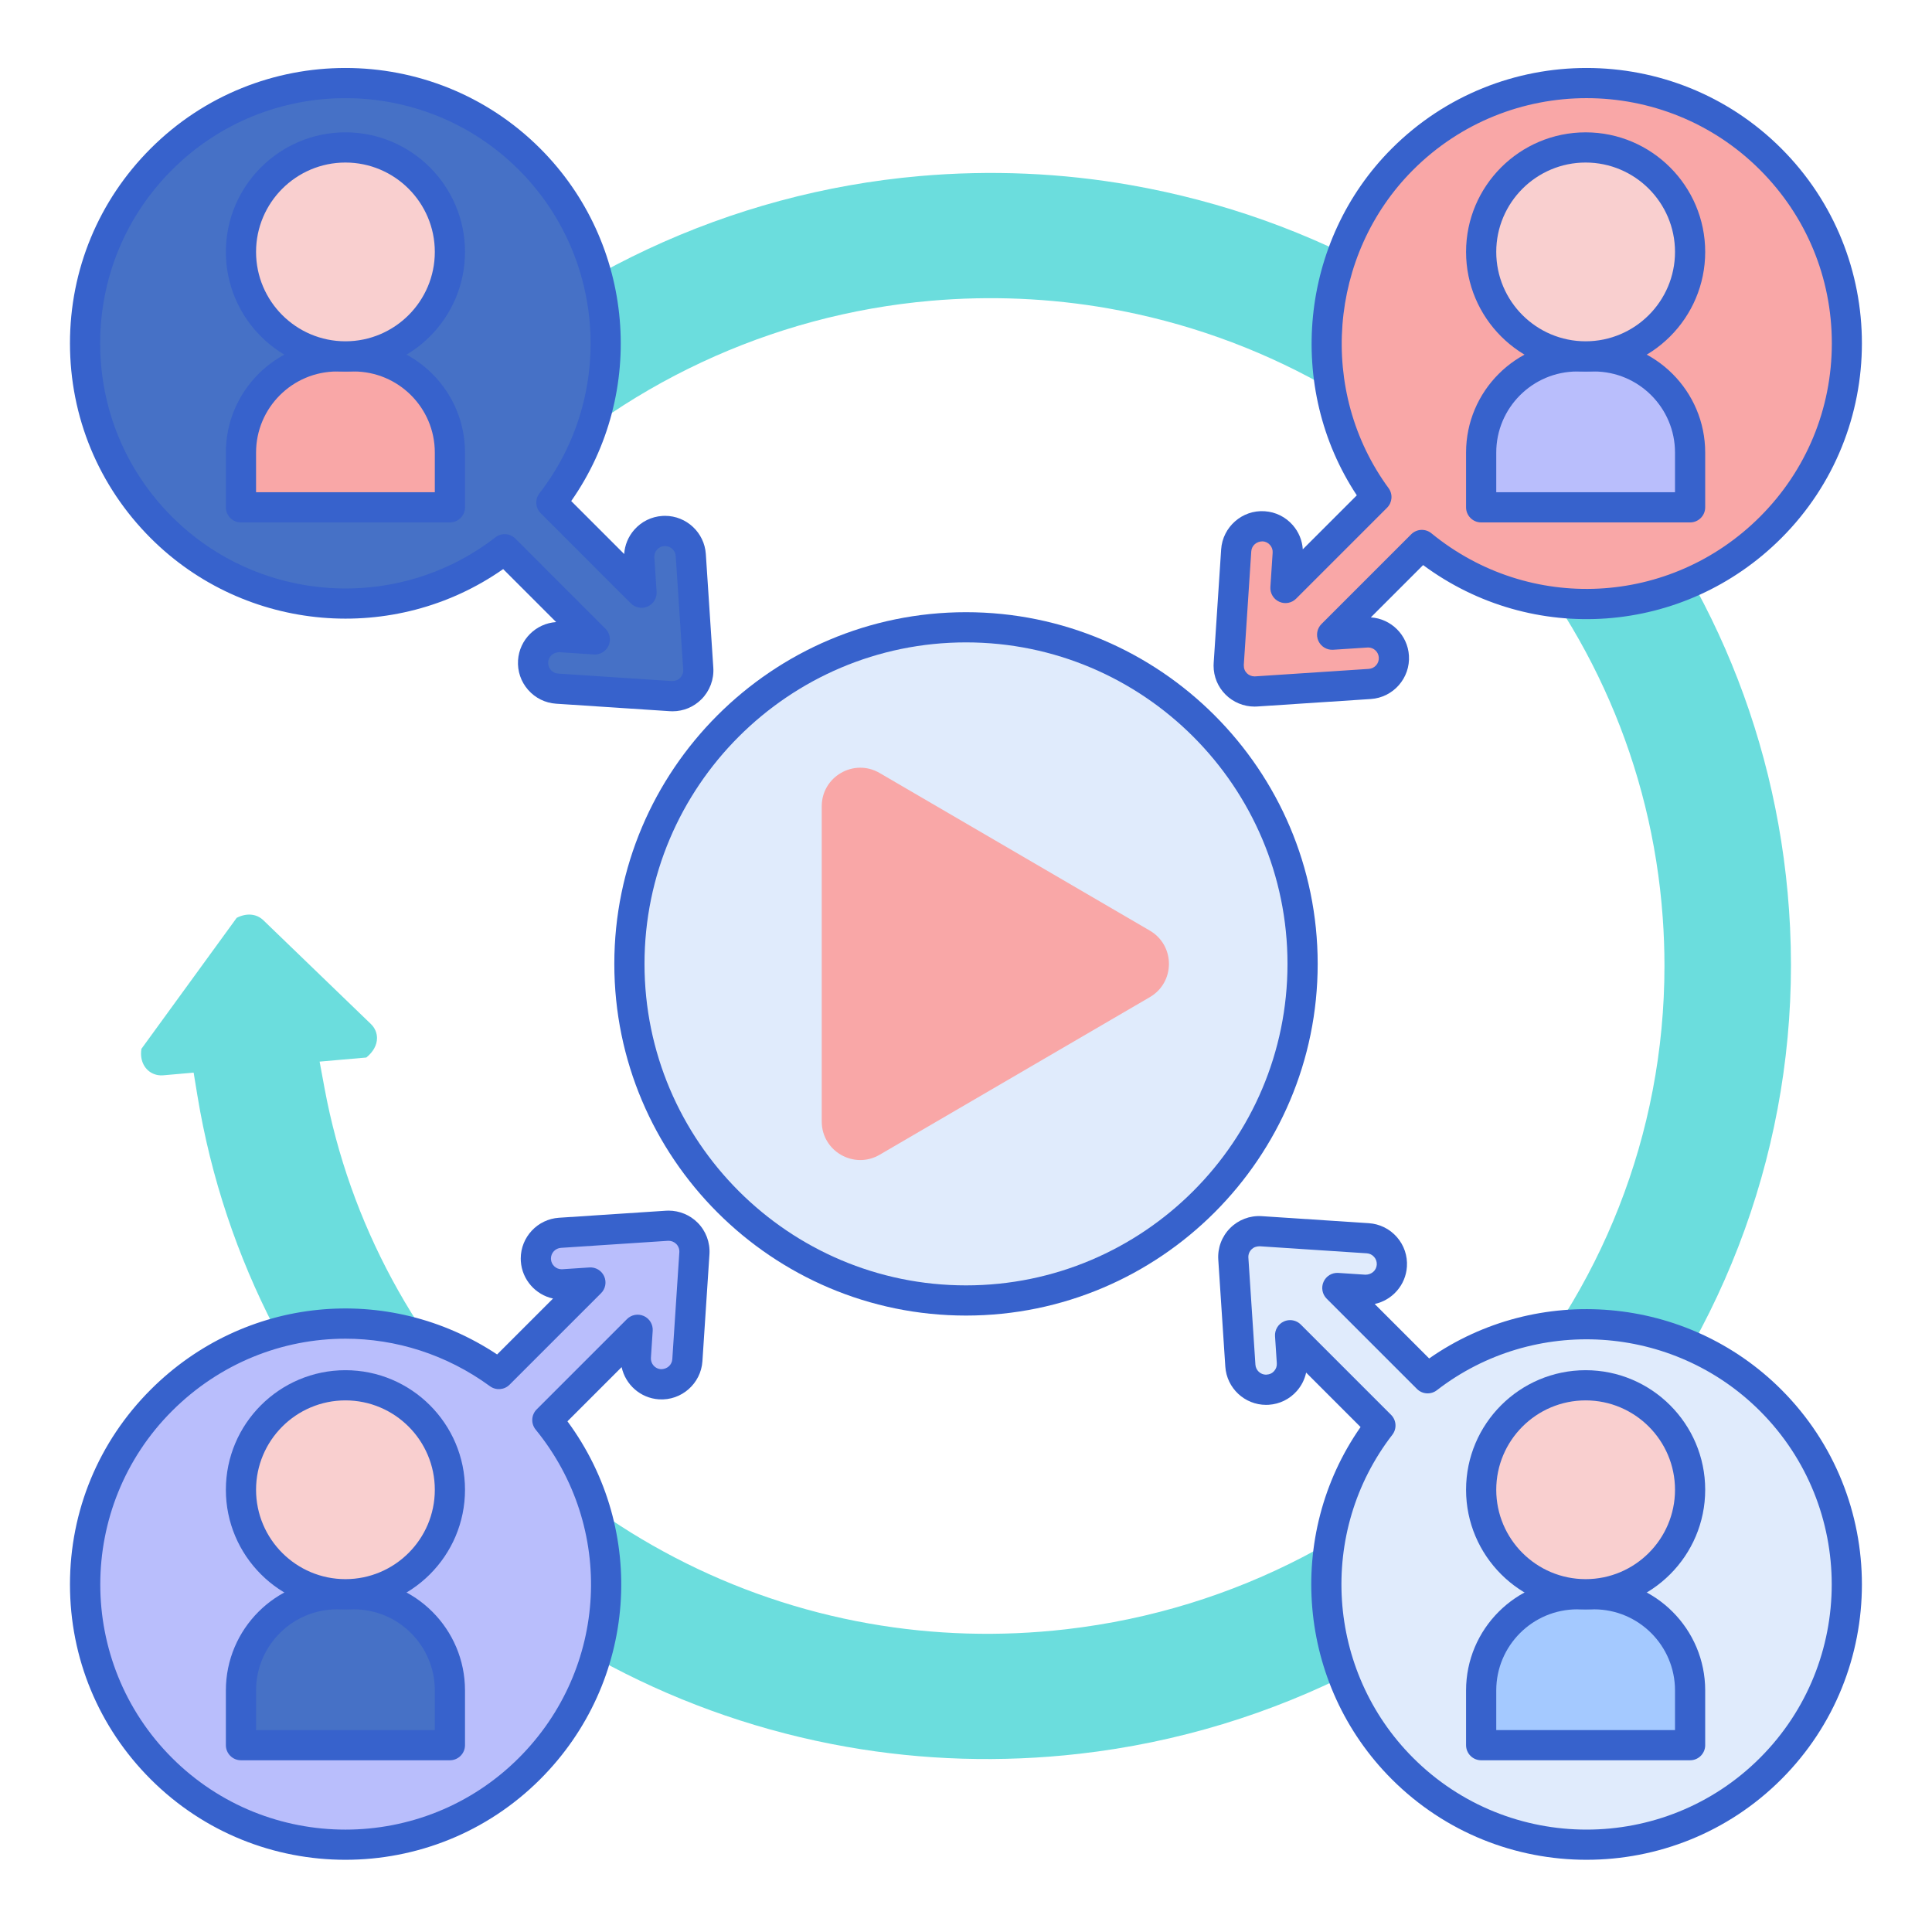 <svg id="Layer_1" enable-background="new 0 0 256 256" height="64" viewBox="0 0 256 256" width="64" xmlns="http://www.w3.org/2000/svg"><path d="m18.688 139.613c0-.206.017-.418.051-.635l12.624-17.359c1.301-.668 2.622-.56 3.535.321l14.242 13.742c.527.508.816 1.171.816 1.869 0 .929-.509 1.843-1.418 2.577l-6.188.542.65 3.507c6.671 36.002 35.672 64.515 72.165 70.95 8.576 1.512 17.361 1.768 26.112.759 45.193-5.213 79.273-43.004 79.273-87.907 0-2.128-.078-4.289-.232-6.422-2.912-40.398-33.101-73.576-73.415-80.684-7.745-1.365-15.679-1.707-23.581-1.016-21.194 1.854-41.092 11.16-56.031 26.204-1.975 1.989-4.793 2.887-7.536 2.403-1.42-.25-2.76-.871-3.876-1.795-1.777-1.474-2.861-3.638-2.972-5.937-.007-.131-.01-.263-.01-.394 0-2.174.884-4.312 2.426-5.865 17.739-17.881 41.375-28.941 66.553-31.143 9.382-.821 18.8-.416 27.994 1.206 49.047 8.648 84.955 49.091 87.322 98.35.08 1.663.12 3.349.12 5.01 0 25.675-9.582 50.469-26.98 69.815-17.462 19.417-41.375 31.732-67.336 34.678-10.319 1.171-20.68.86-30.797-.924-44.286-7.808-78.868-42.517-86.054-86.368l-.486-2.966-4.035.353c-.241.021-.482.011-.716-.03-1.327-.235-2.22-1.376-2.22-2.841z" fill="#6bdddd"/><circle cx="128" cy="127.719" fill="#e0ebfc" r="44.6"/><path d="m108.885 106.836v41.766c0 3.938 4.272 6.392 7.674 4.408l35.799-20.883c3.376-1.969 3.376-6.847 0-8.816l-35.799-20.883c-3.401-1.984-7.674.47-7.674 4.408z" fill="#f9a7a7"/><path d="m128 174.319c-25.695 0-46.6-20.905-46.6-46.6s20.905-46.6 46.6-46.6 46.6 20.905 46.6 46.6-20.905 46.6-46.6 46.6zm0-89.2c-23.49 0-42.6 19.11-42.6 42.6s19.11 42.6 42.6 42.6 42.6-19.11 42.6-42.6-19.11-42.6-42.6-42.6z" fill="#3762cc"/><path d="m234.623 21.096c-13.473-13.473-35.317-13.473-48.79 0-12.202 12.202-13.352 31.271-3.452 44.768l-12.051 12.05.299-4.539c.06-.911-.238-1.791-.841-2.478-.603-.688-1.437-1.099-2.347-1.16-.076-.005-.152-.007-.228-.007-1.795 0-3.292 1.404-3.41 3.195l-.991 15.055c-.006.075-.008.151-.008.225 0 .914.356 1.773 1.001 2.418.636.637 1.517 1.002 2.418 1.002h.001c.075 0 .15-.003.225-.007l15.056-.991c1.881-.124 3.311-1.755 3.188-3.637-.118-1.792-1.615-3.196-3.41-3.196-.076 0-.151.002-.228.007l-4.539.299 11.888-11.888c13.551 11.094 33.572 10.319 46.218-2.327 13.474-13.472 13.474-35.316.001-48.789z" fill="#f9a7a7"/><path d="m234.623 185.552c-12.412-12.412-31.923-13.38-45.455-2.923l-11.966-11.966 3.589.236c.072.004.145.007.217.007 1.799 0 3.299-1.403 3.417-3.195.06-.912-.239-1.792-.841-2.479s-1.436-1.098-2.347-1.158l-14.181-.933c-.072-.004-.145-.007-.217-.007-.917 0-1.777.356-2.421 1.001-.697.696-1.06 1.66-.995 2.643l.933 14.177c.117 1.792 1.616 3.196 3.411 3.196.075 0 .15-.002.227-.007.912-.06 1.745-.471 2.347-1.158s.901-1.567.841-2.479l-.236-3.585 11.966 11.966c-10.457 13.531-9.489 33.042 2.923 45.454 13.473 13.473 35.317 13.473 48.79 0 13.471-13.472 13.471-35.317-.002-48.79z" fill="#e0ebfc"/><path d="m91.018 163.415c-.636-.637-1.517-1.003-2.418-1.003-.075 0-.151.003-.225.007l-14.177.933c-1.792.117-3.196 1.616-3.196 3.411 0 .075.002.15.007.227.118 1.792 1.615 3.196 3.41 3.196.076 0 .151-.002.228-.007l3.584-.237-12.129 12.128c-13.495-9.867-32.536-8.708-44.726 3.482-13.473 13.473-13.473 35.317 0 48.79s35.317 13.473 48.79 0c12.634-12.634 13.42-32.628 2.361-46.179l11.962-11.962-.237 3.588c-.117 1.88 1.314 3.51 3.188 3.633.076.005.152.007.228.007 1.795 0 3.293-1.404 3.41-3.196l.933-14.181c.062-.983-.3-1.945-.993-2.637z" fill="#b9befc"/><path d="m91.53 73.547c-.117-1.792-1.617-3.196-3.414-3.196-.074 0-.148.003-.223.007-.912.06-1.745.472-2.347 1.158-.602.687-.901 1.568-.841 2.479l.299 4.539-11.946-11.943c10.49-13.533 9.533-33.07-2.891-45.495-13.473-13.473-35.317-13.473-48.79 0s-13.473 35.317 0 48.79c12.424 12.424 31.962 13.382 45.495 2.891l11.945 11.945-4.539-.299c-.076-.005-.152-.007-.227-.007-1.795 0-3.293 1.404-3.411 3.195-.06.912.239 1.792.841 2.479s1.436 1.098 2.347 1.158l15.055.991c.075.006.151.008.225.008.914 0 1.773-.356 2.418-1.001.697-.696 1.06-1.66.995-2.644z" fill="#4671c6"/><g fill="#3762cc"><path d="m166.225 93.626c-1.428 0-2.825-.579-3.833-1.589-1.022-1.021-1.586-2.382-1.586-3.831 0-.126.004-.254.014-.381l.989-15.032c.195-2.961 2.793-5.262 5.774-5.051 1.436.095 2.757.747 3.711 1.836.795.907 1.256 2.027 1.333 3.211l7.157-7.156c-9.446-14.272-7.582-33.734 4.636-45.952 14.231-14.231 37.387-14.231 51.619 0 14.231 14.231 14.231 37.387 0 51.619-12.889 12.889-32.992 14.295-47.467 3.576l-6.93 6.93c2.684.176 4.87 2.332 5.049 5.052.194 2.984-2.072 5.569-5.053 5.765l-15.055.991c-.13.009-.244.012-.358.012zm1.079-21.893c-.836 0-1.455.582-1.504 1.324l-.991 15.055c-.003.479.14.826.412 1.097.262.262.636.417 1.004.417l.109-.004 15.041-.99c.781-.051 1.375-.729 1.324-1.512-.049-.743-.67-1.326-1.415-1.326l-4.636.302c-.824.053-1.609-.411-1.953-1.17s-.182-1.651.408-2.24l11.888-11.888c.726-.727 1.885-.785 2.681-.133 12.96 10.609 31.677 9.666 43.537-2.194 6.138-6.139 9.519-14.3 9.519-22.981s-3.381-16.843-9.519-22.981c-12.672-12.671-33.291-12.67-45.962 0-11.243 11.243-12.641 29.373-3.253 42.171.584.796.5 1.899-.199 2.597l-12.051 12.05c-.589.589-1.482.752-2.24.407-.759-.344-1.225-1.122-1.17-1.953l.3-4.54c.025-.383-.096-.738-.349-1.028-.254-.29-.591-.457-.975-.482-.002.002-.004.002-.006.002z"/><path d="m210.228 246.431c-9.347 0-18.693-3.558-25.809-10.674-12.527-12.526-14.176-32.291-4.137-46.668l-7.213-7.213c-.191.891-.607 1.724-1.225 2.429-.955 1.089-2.275 1.74-3.72 1.835-.124.008-.241.012-.358.012-2.845 0-5.22-2.225-5.406-5.065l-.933-14.177c-.103-1.559.472-3.086 1.579-4.189 1.099-1.101 2.604-1.673 4.172-1.575l14.191.933c1.445.095 2.766.747 3.72 1.836.955 1.089 1.428 2.485 1.333 3.929-.161 2.449-1.951 4.44-4.269 4.941l7.217 7.217c14.376-10.039 34.142-8.391 46.668 4.137 14.231 14.231 14.231 37.387 0 51.619-7.116 7.115-16.463 10.673-25.81 10.673zm-39.284-71.509c.52 0 1.031.203 1.415.586l11.966 11.966c.712.711.784 1.841.168 2.637-9.956 12.883-8.772 31.291 2.754 42.817 12.673 12.673 33.292 12.672 45.962 0 12.672-12.672 12.672-33.291 0-45.962-11.527-11.526-29.934-12.71-42.817-2.754-.797.615-1.927.543-2.637-.168l-11.966-11.966c-.589-.589-.751-1.481-.408-2.24.344-.758 1.113-1.225 1.953-1.17l3.589.236h.005c.831 0 1.452-.582 1.501-1.323.025-.384-.096-.74-.35-1.03s-.591-.456-.975-.481l-14.181-.933c-.455 0-.82.141-1.091.412-.292.291-.442.69-.415 1.098l.933 14.178c.049.744.67 1.327 1.415 1.327.479-.028.816-.195 1.07-.484s.375-.645.35-1.029l-.236-3.584c-.055-.831.411-1.609 1.17-1.953.264-.122.546-.18.825-.18z"/><path d="m45.771 246.431c-9.347 0-18.693-3.558-25.809-10.674-6.894-6.894-10.691-16.06-10.691-25.81s3.797-18.915 10.691-25.809c12.405-12.405 31.455-14.252 45.909-4.666l7.408-7.408c-2.314-.5-4.104-2.493-4.266-4.942-.008-.125-.012-.242-.012-.358 0-2.845 2.225-5.22 5.065-5.406l14.176-.933c.127-.008.243-.011.357-.011 1.427 0 2.823.579 3.832 1.588 1.099 1.098 1.673 2.62 1.576 4.177l-.933 14.188c-.194 2.958-2.774 5.246-5.761 5.053-2.465-.162-4.444-1.962-4.944-4.269l-7.181 7.18c10.684 14.472 9.263 34.556-3.607 47.426-7.116 7.116-16.462 10.674-25.81 10.674zm-.011-69.046c-8.344 0-16.63 3.243-22.969 9.582-12.672 12.672-12.672 33.291 0 45.962 12.673 12.673 33.292 12.672 45.962 0 11.843-11.843 12.8-30.544 2.225-43.5-.649-.795-.591-1.953.135-2.679l11.962-11.962c.589-.589 1.481-.752 2.24-.408s1.225 1.122 1.17 1.953l-.236 3.588c-.048.776.545 1.455 1.323 1.506h.007c.837 0 1.456-.582 1.504-1.324l.933-14.182c.025-.405-.125-.805-.411-1.091-.001-.001-.002-.002-.003-.003-.259-.26-.633-.415-1.001-.415l-.108.003-14.163.932c-.744.049-1.327.67-1.327 1.415l.003.1c.049.739.67 1.322 1.414 1.322l.1-.003 3.58-.236c.832-.058 1.609.411 1.953 1.169.344.759.182 1.651-.407 2.24l-12.128 12.128c-.696.698-1.798.783-2.595.2-5.779-4.223-12.49-6.297-19.163-6.297z"/><path d="m89.108 94.248c-.122 0-.246-.004-.368-.013l-15.044-.99c-1.444-.095-2.765-.747-3.72-1.836-.955-1.091-1.428-2.486-1.332-3.93.179-2.719 2.365-4.875 5.049-5.051l-7.02-7.02c-14.383 10.075-34.166 8.438-46.711-4.108-6.894-6.894-10.691-16.06-10.691-25.81s3.797-18.915 10.691-25.809c14.231-14.231 37.387-14.231 51.619 0 12.545 12.545 14.182 32.328 4.108 46.711l7.019 7.019c.076-1.184.537-2.304 1.333-3.212.955-1.09 2.276-1.741 3.721-1.836.129-.008.242-.012.354-.012 2.847 0 5.223 2.225 5.41 5.064l.991 15.055c.103 1.559-.472 3.086-1.578 4.19-1.022 1.024-2.383 1.588-3.831 1.588zm-14.969-7.829c-.836 0-1.455.582-1.503 1.323-.025.384.096.74.35 1.031.253.289.59.455.974.48l15.056.991c.477-.003.825-.14 1.098-.412.29-.29.44-.689.414-1.098l-.991-15.056c-.049-.744-.672-1.326-1.418-1.326l-.106.004c-.37.024-.707.191-.961.48-.253.289-.374.645-.349 1.029l.299 4.54c.055.831-.411 1.609-1.17 1.953-.758.344-1.65.182-2.24-.408l-11.947-11.945c-.712-.712-.784-1.843-.167-2.639 9.99-12.888 8.818-31.312-2.725-42.856-12.672-12.671-33.29-12.67-45.962 0-6.138 6.139-9.519 14.3-9.519 22.981s3.381 16.843 9.519 22.981c11.544 11.543 29.968 12.714 42.855 2.725.797-.618 1.928-.546 2.64.167l11.944 11.945c.589.589.751 1.481.408 2.24-.344.759-1.129 1.226-1.953 1.17l-4.54-.299c-.002-.001-.004-.001-.006-.001z"/></g><path d="m59.615 231.245h-27.686v-7.259c0-7.037 5.704-12.741 12.741-12.741h2.204c7.037 0 12.741 5.704 12.741 12.741z" fill="#4671c6"/><path d="m59.615 233.245h-27.686c-1.104 0-2-.896-2-2v-7.259c0-8.128 6.613-14.741 14.741-14.741h2.204c8.128 0 14.741 6.613 14.741 14.741v7.259c0 1.105-.896 2-2 2zm-25.686-4h23.686v-5.259c0-5.923-4.818-10.741-10.741-10.741h-2.204c-5.923 0-10.741 4.818-10.741 10.741z" fill="#3762cc"/><circle cx="45.772" cy="197.402" fill="#f9cfcf" r="13.843"/><path d="m45.772 213.245c-8.736 0-15.843-7.107-15.843-15.843s7.107-15.843 15.843-15.843 15.843 7.107 15.843 15.843-7.107 15.843-15.843 15.843zm0-27.686c-6.53 0-11.843 5.313-11.843 11.843s5.313 11.843 11.843 11.843 11.843-5.313 11.843-11.843-5.313-11.843-11.843-11.843z" fill="#3762cc"/><path d="m223.947 231.245h-27.686v-7.259c0-7.037 5.704-12.741 12.741-12.741h2.204c7.037 0 12.741 5.704 12.741 12.741z" fill="#a4c9ff"/><path d="m223.947 233.245h-27.686c-1.104 0-2-.896-2-2v-7.259c0-8.128 6.613-14.741 14.741-14.741h2.204c8.128 0 14.741 6.613 14.741 14.741v7.259c0 1.105-.895 2-2 2zm-25.686-4h23.686v-5.259c0-5.923-4.818-10.741-10.741-10.741h-2.204c-5.923 0-10.741 4.818-10.741 10.741z" fill="#3762cc"/><circle cx="210.104" cy="197.402" fill="#f9cfcf" r="13.843"/><path d="m210.104 213.245c-8.736 0-15.843-7.107-15.843-15.843s7.107-15.843 15.843-15.843 15.843 7.107 15.843 15.843-7.107 15.843-15.843 15.843zm0-27.686c-6.53 0-11.843 5.313-11.843 11.843s5.313 11.843 11.843 11.843 11.843-5.313 11.843-11.843-5.312-11.843-11.843-11.843z" fill="#3762cc"/><path d="m59.615 67.223h-27.686v-7.259c0-7.037 5.704-12.741 12.741-12.741h2.204c7.037 0 12.741 5.704 12.741 12.741z" fill="#f9a7a7"/><path d="m59.615 69.223h-27.686c-1.104 0-2-.896-2-2v-7.259c0-8.128 6.613-14.741 14.741-14.741h2.204c8.128 0 14.741 6.613 14.741 14.741v7.259c0 1.104-.896 2-2 2zm-25.686-4h23.686v-5.259c0-5.923-4.818-10.741-10.741-10.741h-2.204c-5.923 0-10.741 4.818-10.741 10.741z" fill="#3762cc"/><circle cx="45.772" cy="33.38" fill="#f9cfcf" r="13.843"/><path d="m45.772 49.223c-8.736 0-15.843-7.107-15.843-15.843s7.107-15.843 15.843-15.843 15.843 7.107 15.843 15.843-7.107 15.843-15.843 15.843zm0-27.686c-6.53 0-11.843 5.313-11.843 11.843s5.313 11.843 11.843 11.843 11.843-5.313 11.843-11.843-5.313-11.843-11.843-11.843z" fill="#3762cc"/><path d="m223.947 67.223h-27.686v-7.259c0-7.037 5.704-12.741 12.741-12.741h2.204c7.037 0 12.741 5.704 12.741 12.741z" fill="#b9befc"/><path d="m223.947 69.223h-27.686c-1.104 0-2-.896-2-2v-7.259c0-8.128 6.613-14.741 14.741-14.741h2.204c8.128 0 14.741 6.613 14.741 14.741v7.259c0 1.104-.895 2-2 2zm-25.686-4h23.686v-5.259c0-5.923-4.818-10.741-10.741-10.741h-2.204c-5.923 0-10.741 4.818-10.741 10.741z" fill="#3762cc"/><circle cx="210.104" cy="33.38" fill="#f9cfcf" r="13.843"/><path d="m210.104 49.223c-8.736 0-15.843-7.107-15.843-15.843s7.107-15.843 15.843-15.843 15.843 7.107 15.843 15.843-7.107 15.843-15.843 15.843zm0-27.686c-6.53 0-11.843 5.313-11.843 11.843s5.313 11.843 11.843 11.843 11.843-5.313 11.843-11.843-5.312-11.843-11.843-11.843z" fill="#3762cc"/></svg>